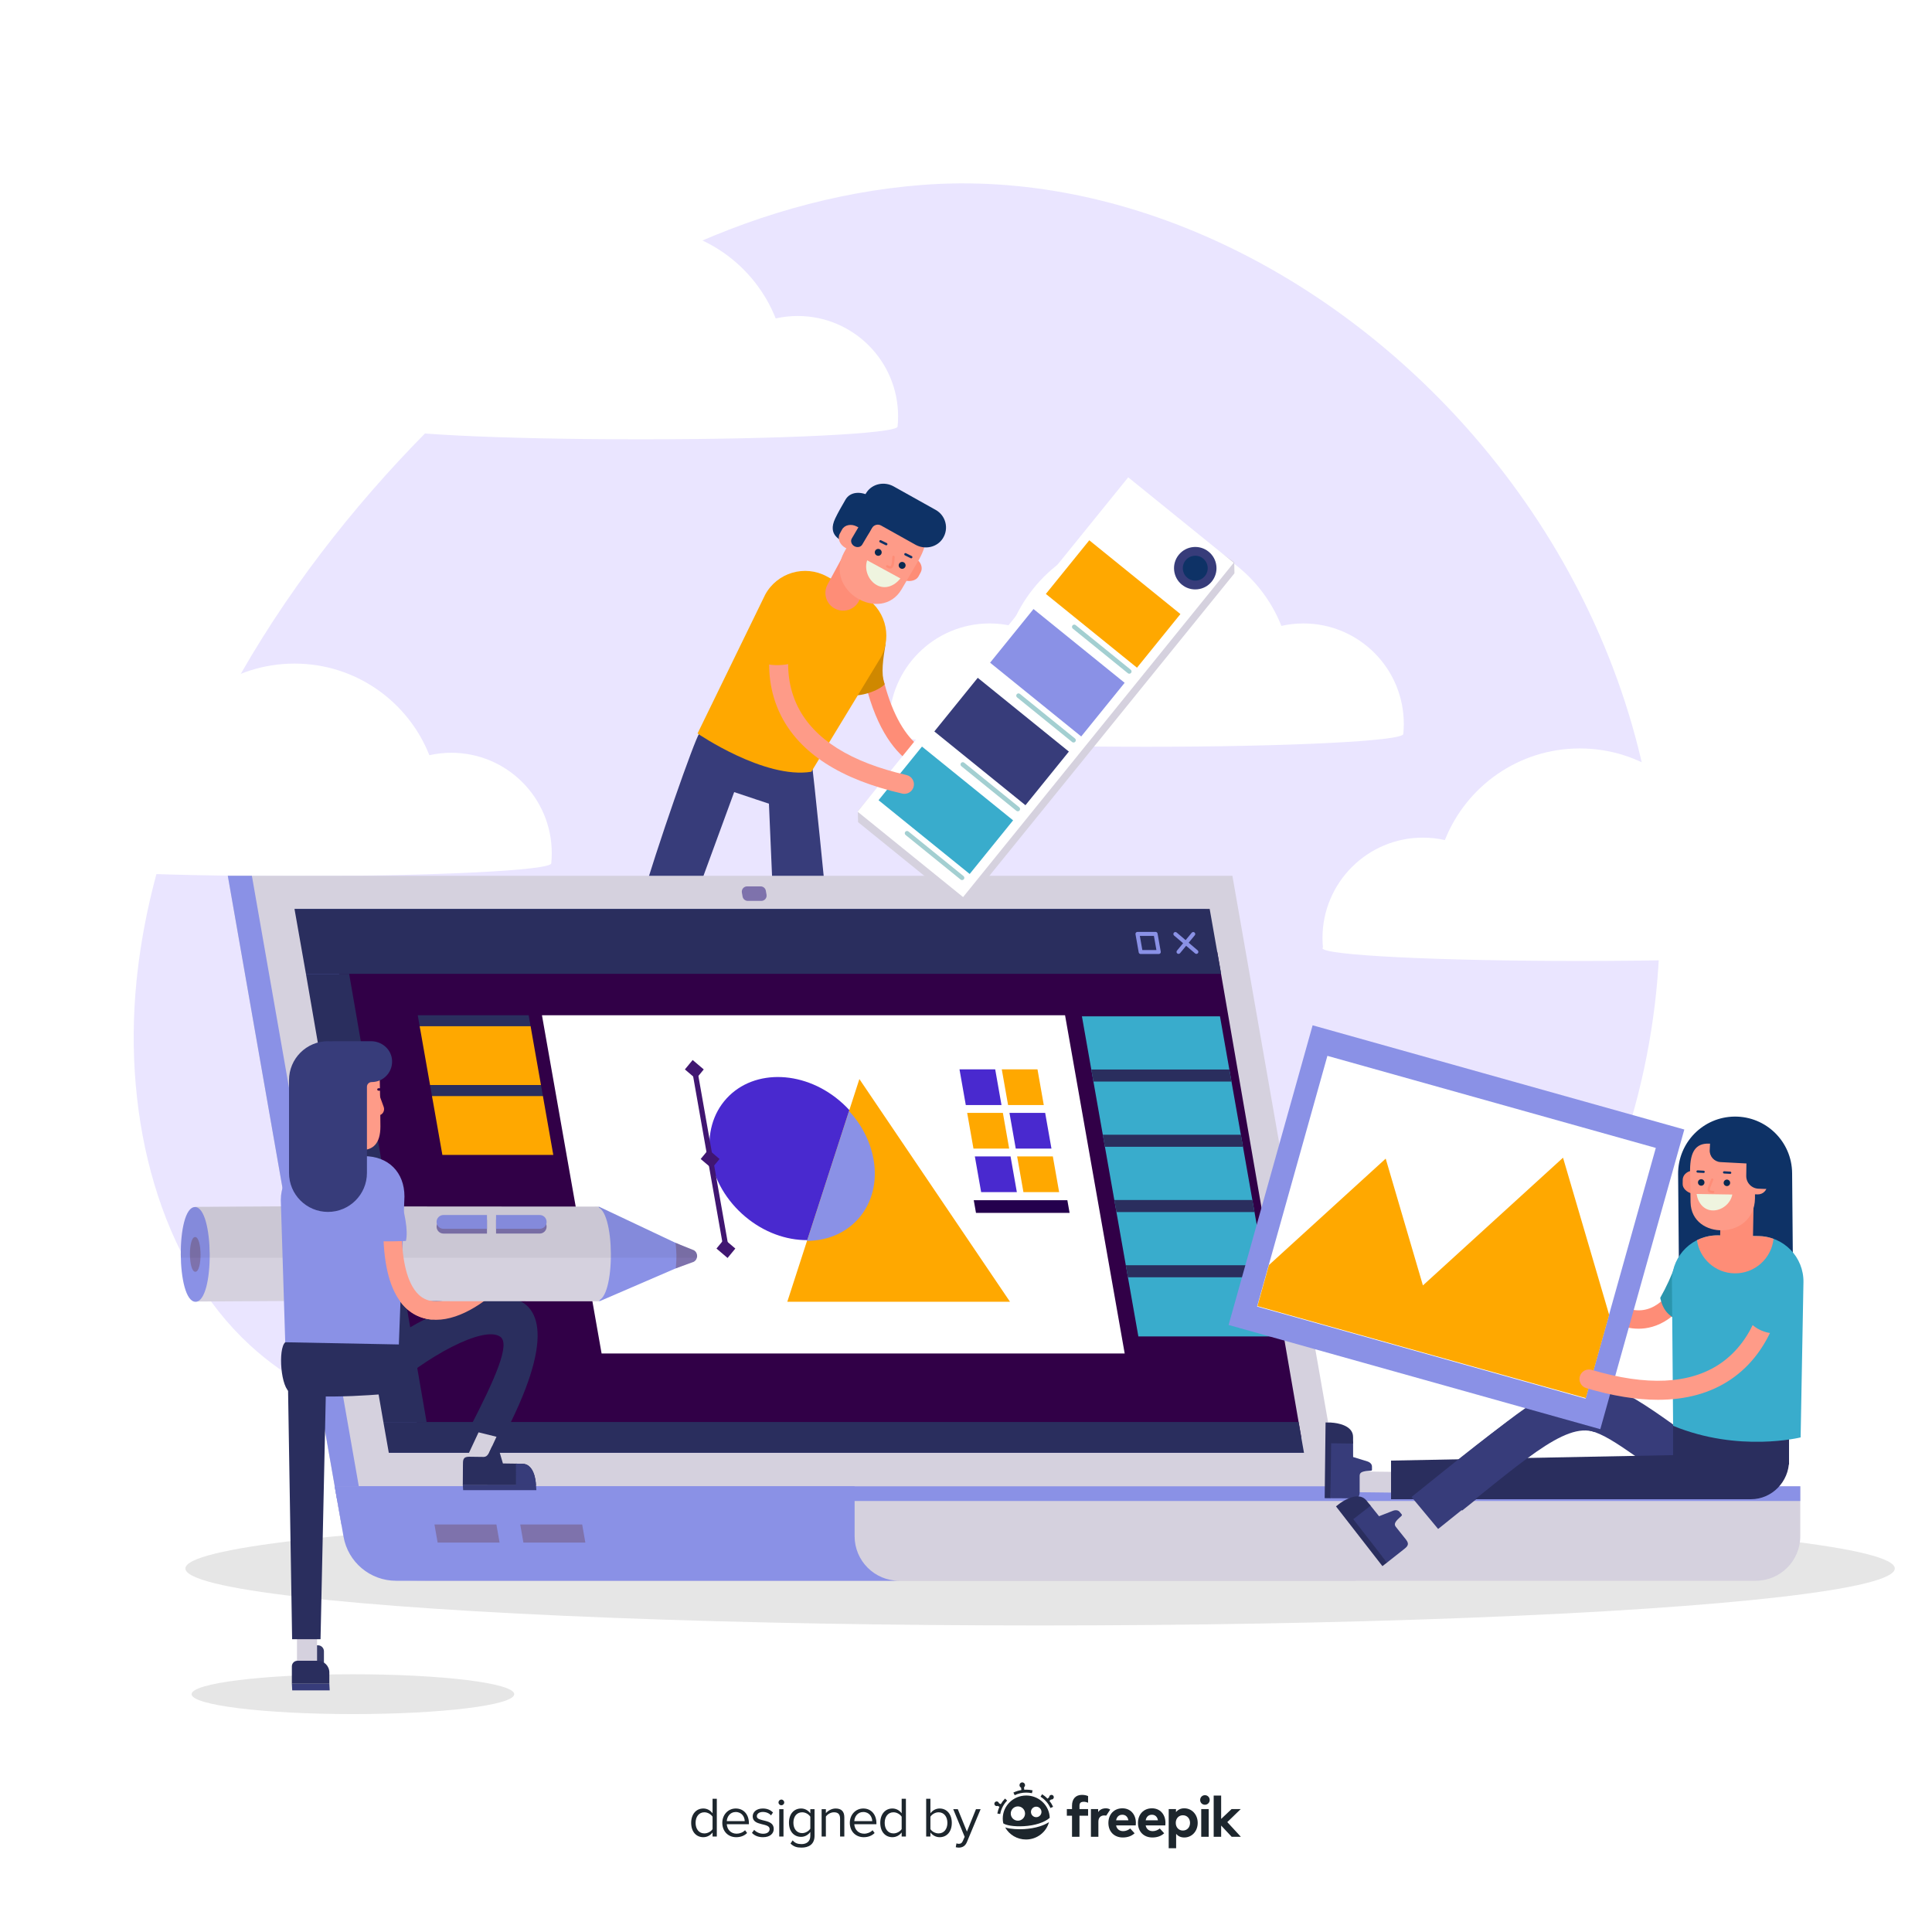<?xml version="1.0" encoding="utf-8"?>
<!-- Generator: Adobe Illustrator 27.5.0, SVG Export Plug-In . SVG Version: 6.00 Build 0)  -->
<svg version="1.1" xmlns="http://www.w3.org/2000/svg" xmlns:xlink="http://www.w3.org/1999/xlink" x="0px" y="0px"
	 viewBox="0 0 500 500" style="enable-background:new 0 0 500 500;" xml:space="preserve">
<g id="BACKGROUND">
	<rect style="fill:#FFFFFF;" width="500" height="500"/>
</g>
<g id="OBJECTS">
	<g style="opacity:0.46;">
		<path style="fill:#D1C7FF;" d="M381.824,113.288c41.823,48.573,62.467,118.43,35.828,190.107
			c-6.667,17.938-19.374,34.287-35.41,40.664c-19.496,7.753-39.365-0.091-58.884-3.206c-61.306-9.784-125.312,28.131-188.207,29.843
			c-25.547,0.696-51.516-5.14-70.449-22.548c-23.259-21.384-32.984-58.392-29.366-94.317c5.613-55.73,40.512-108.145,78.251-145.248
			c35.471-34.874,80.263-57.235,124.979-60.716C290.834,43.799,344.681,70.151,381.824,113.288z"/>
	</g>
	<path style="fill:#373C7A;" d="M190,205l9,3l1.1,25.553L200.015,235H214c0,0-3.625-36.819-4-38c0,0-20.816-4.784-21.175-5.166
		c-0.03,0.035-7.115-2.993-7.859-2.01c-1.161,1.535-10.805,28.848-15.534,45.176H179L190,205z"/>
	<g style="opacity:0.1;">
		<ellipse cx="269.178" cy="405.925" rx="221.193" ry="14.743"/>
	</g>
	<g>
		<g>
			<g>
				<g>
					<path style="fill:#FFFFFF;" d="M337.308,161.347c-1.953,0-3.853,0.222-5.684,0.631c-5.504-13.89-19.058-23.714-34.907-23.714
						s-29.403,9.824-34.907,23.714c-1.83-0.408-3.73-0.631-5.684-0.631c-14.356,0-25.993,11.637-25.993,25.993
						c0,0.815,0.042,1.62,0.116,2.416c-0.074,0.064-0.116,0.129-0.116,0.194c0,1.831,29.781,3.315,66.519,3.315
						c36.737,0,66.519-1.484,66.519-3.315c0.086-0.858,0.131-1.729,0.131-2.61C363.301,172.985,351.663,161.347,337.308,161.347z"/>
				</g>
			</g>
		</g>
		<g>
			<g>
				<g>
					<path style="fill:#FFFFFF;" d="M116.804,194.817c-1.953,0-3.854,0.222-5.684,0.631c-5.504-13.89-19.058-23.714-34.907-23.714
						s-29.403,9.824-34.907,23.714c-1.83-0.409-3.73-0.631-5.684-0.631c-14.356,0-25.993,11.637-25.993,25.993
						c0,0.815,0.042,1.62,0.116,2.416c-0.074,0.064-0.116,0.129-0.116,0.194c0,1.831,29.781,3.315,66.519,3.315
						c36.737,0,66.519-1.484,66.519-3.315c0.085-0.858,0.13-1.729,0.13-2.61C142.797,206.454,131.16,194.817,116.804,194.817z"/>
				</g>
			</g>
		</g>
		<g>
			<g>
				<g>
					<path style="fill:#FFFFFF;" d="M449.434,216.778c-1.953,0-3.853,0.222-5.684,0.631c-5.504-13.89-19.058-23.714-34.907-23.714
						c-15.849,0-29.403,9.823-34.907,23.714c-1.83-0.408-3.73-0.631-5.684-0.631c-14.356,0-25.993,11.637-25.993,25.993
						c0,0.815,0.043,1.62,0.116,2.416c-0.074,0.064-0.116,0.129-0.116,0.194c0,1.831,29.781,3.315,66.519,3.315
						c36.737,0,66.519-1.484,66.519-3.315c0.086-0.858,0.131-1.729,0.131-2.61C475.427,228.415,463.79,216.778,449.434,216.778z"/>
				</g>
			</g>
		</g>
		<g>
			<g>
				<g>
					<path style="fill:#FFFFFF;" d="M206.434,81.778c-1.953,0-3.854,0.222-5.684,0.631c-5.504-13.89-19.058-23.714-34.907-23.714
						s-29.403,9.824-34.907,23.714c-1.83-0.409-3.73-0.631-5.684-0.631c-14.356,0-25.993,11.637-25.993,25.993
						c0,0.815,0.043,1.62,0.116,2.416c-0.074,0.064-0.116,0.129-0.116,0.194c0,1.831,29.781,3.315,66.519,3.315
						c36.737,0,66.519-1.484,66.519-3.315c0.086-0.858,0.131-1.729,0.131-2.61C232.427,93.415,220.79,81.778,206.434,81.778z"/>
				</g>
			</g>
		</g>
	</g>
	<g>
		<g>
			<g>
				<g>
					<g>
						<g>
							<path style="fill:#D5D1DE;" d="M110.153,409.101h240.739l-31.946-182.442H58.958L87.584,390.14
								C89.503,401.103,99.023,409.101,110.153,409.101z"/>
						</g>
					</g>
				</g>
			</g>
			<g>
				<polygon style="fill:#8A91E6;" points="58.958,226.659 88.36,394.534 94.591,394.534 65.189,226.659 				"/>
			</g>
		</g>
		<g>
			<path style="fill:#D5D1DE;" d="M454.378,409.101H108.116c-9.952,0-18.464-7.151-20.181-16.954l-1.313-7.5H465.91v12.922
				C465.91,403.938,460.747,409.101,454.378,409.101z"/>
		</g>
		<g>
			<path style="fill:#8A91E6;" d="M221.173,397.569v-12.922H86.622l2.283,13.036c1.156,6.602,6.889,11.418,13.591,11.418h130.209
				C226.336,409.101,221.173,403.938,221.173,397.569z"/>
		</g>
		<g>
			<polygon style="fill:#8A91E6;" points="87.288,388.454 465.91,388.454 465.91,384.647 86.622,384.647 			"/>
		</g>
		<g>
			<polygon style="fill:#7B8DFF;" points="336.622,375.992 311.973,235.224 76.385,235.224 101.033,375.992 			"/>
		</g>
		<g>
			<path style="fill:#7E72AC;" d="M198.378,231.551l-0.18-1.028c-0.114-0.652-0.68-1.127-1.342-1.127h-3.515
				c-0.846,0-1.488,0.764-1.342,1.597l0.18,1.028c0.114,0.652,0.68,1.127,1.342,1.127h3.515
				C197.882,233.148,198.523,232.385,198.378,231.551z"/>
		</g>
		<g>
			<polygon style="fill:#7E72AC;" points="128.47,394.534 112.438,394.534 113.258,399.213 129.289,399.213 			"/>
		</g>
		<g>
			<polygon style="fill:#7E72AC;" points="150.668,394.534 134.636,394.534 135.456,399.213 151.487,399.213 			"/>
		</g>
		<g>
			<g>
				<polygon style="fill:#310047;" points="336.768,372 108.529,372 86.79,246.382 315.028,246.382 				"/>
			</g>
			<g>
				<polygon style="fill:#2A2E5E;" points="316.022,252.02 79.175,252.02 76.213,235.224 313.061,235.224 				"/>
			</g>
			<g>
				<polygon style="fill:#39ACCC;" points="330.335,345.861 294.607,345.861 280,263.02 315.728,263.02 				"/>
			</g>
			<g>
				<g>
					<path style="fill:#8A91E6;" d="M309.625,246.865c-0.118,0-0.237-0.04-0.335-0.123l-5.439-4.624
						c-0.217-0.185-0.243-0.511-0.059-0.728c0.185-0.216,0.51-0.244,0.728-0.059l5.44,4.624c0.217,0.185,0.243,0.511,0.059,0.728
						C309.916,246.803,309.771,246.865,309.625,246.865z"/>
				</g>
				<g>
					<path style="fill:#8A91E6;" d="M305.001,246.865c-0.116,0-0.232-0.038-0.328-0.118c-0.221-0.182-0.252-0.507-0.07-0.728
						l3.809-4.624c0.182-0.222,0.509-0.251,0.727-0.07c0.221,0.182,0.252,0.507,0.07,0.727l-3.809,4.624
						C305.298,246.801,305.149,246.865,305.001,246.865z"/>
				</g>
			</g>
			<g>
				<g>
					<g>
						<polygon style="fill:#2A2E5E;" points="137.489,266.552 108.784,266.552 108.112,262.744 136.818,262.744 						"/>
					</g>
					<g>
						<polygon style="fill:#FFA800;" points="140.005,280.821 111.3,280.821 108.614,265.59 137.319,265.59 						"/>
					</g>
				</g>
				<g>
					<g>
						<polygon style="fill:#2A2E5E;" points="140.677,284.629 111.971,284.629 111.3,280.821 140.005,280.821 						"/>
					</g>
					<g>
						<polygon style="fill:#FFA800;" points="143.193,298.898 114.487,298.898 111.802,283.667 140.507,283.667 						"/>
					</g>
				</g>
			</g>
			<g>
				<path style="fill:#8A91E6;" d="M299.894,246.898h-4.691c-0.251,0-0.465-0.18-0.509-0.427l-0.827-4.69
					c-0.026-0.15,0.015-0.305,0.113-0.422c0.098-0.117,0.243-0.185,0.396-0.185h4.691c0.251,0,0.465,0.18,0.509,0.427l0.827,4.69
					c0.026,0.15-0.015,0.305-0.113,0.422C300.191,246.831,300.046,246.898,299.894,246.898z M295.636,245.865h3.643l-0.646-3.657
					h-3.643L295.636,245.865z"/>
			</g>
			<g>
				<polygon style="fill:#2A2E5E;" points="337.472,375.992 100.624,375.992 99.216,368.009 336.064,368.009 				"/>
			</g>
			<g>
				<polygon style="fill:#2A2E5E;" points="110.4,368.009 99.216,368.009 79.175,252.02 90.359,252.02 				"/>
			</g>
			<g>
				<polygon style="fill:#2A2E5E;" points="318.705,279.906 282.977,279.906 282.427,276.787 318.155,276.787 				"/>
			</g>
			<g>
				<polygon style="fill:#2A2E5E;" points="321.683,296.792 285.955,296.792 285.405,293.673 321.133,293.673 				"/>
			</g>
			<g>
				<polygon style="fill:#2A2E5E;" points="324.66,313.678 288.932,313.678 288.382,310.559 324.11,310.559 				"/>
			</g>
			<g>
				<polygon style="fill:#2A2E5E;" points="327.638,330.564 291.91,330.564 291.36,327.445 327.088,327.445 				"/>
			</g>
			<g>
				<polygon style="fill:#FFFFFF;" points="291.071,350.286 155.694,350.286 140.258,262.741 275.634,262.741 				"/>
			</g>
		</g>
	</g>
	<g>
		<g>
			<g>
				<g>
					<g>
						<polygon style="fill:#D5D1DE;" points="125.477,378.378 120.7,377.437 126.005,366.077 130.083,368.382 						"/>
					</g>
				</g>
				<g>
					<g>
						<g>
							<path style="fill:#2A2E5E;" d="M138.706,384.366c-0.04-1.422-0.581-5.554-3.576-5.554l-4.975-0.071l-1.051-3.552
								c-0.357-1.175-1.552-1.291-1.799-0.776c-0.851,1.772-1.088,2.586-2.113,2.639l-3.806-0.05c-1.662,0-1.565,0.971-1.579,2.196
								c0,0-0.043,4.17-0.036,5.169H138.706z"/>
						</g>
					</g>
					<g>
						<g>
							<path style="fill:#373C7A;" d="M133.525,384.366h5.181c-0.04-1.422-0.581-5.554-3.576-5.554l-1.605-0.023V384.366z"/>
						</g>
					</g>
					<g>
						<g>
							<polygon style="fill:#373C7A;" points="138.808,385.647 119.863,385.647 119.77,384.287 138.716,384.287 							"/>
						</g>
					</g>
				</g>
			</g>
		</g>
		<g>
			<g>
				<path style="fill:#2A2E5E;" d="M121.31,370.062l8.774,2.166c26.689-50.58-11.598-40.595-37.774-19.108
					c2.628,2.375,5.252,4.753,7.883,7.125c9.886-9.023,25.008-17.361,29.299-14.279C132.066,347.814,128.379,356.431,121.31,370.062
					z"/>
			</g>
		</g>
		<g>
			<path style="fill:#FE9B88;" d="M112.84,341.565c-1.512,0-2.993-0.267-4.413-0.855c-6.677-2.77-9.76-11.584-9.165-26.197
				c0.054-1.314,1.164-2.333,2.476-2.283c1.314,0.054,2.336,1.163,2.283,2.477c-0.491,12.061,1.722,19.733,6.231,21.604
				c4.34,1.799,11.552-1.64,17.945-8.563c0.893-0.966,2.399-1.026,3.365-0.133c0.966,0.893,1.026,2.398,0.134,3.365
				C126.605,336.49,119.435,341.565,112.84,341.565z"/>
		</g>
		<g>
			<g>
				<g>
					<polygon style="fill:#D5D1DE;" points="78.251,336.727 78.1,312.211 154.968,312.264 155.119,336.78 					"/>
				</g>
				<g>

						<rect x="55.261" y="307.544" transform="matrix(0.006 1 -1 0.006 391.63 255.013)" style="fill:#D5D1DE;" width="24.516" height="33.982"/>
				</g>
				<g>
					<polygon style="fill:#8A91E6;" points="178.459,323.365 154.968,312.264 155.119,336.78 178.459,326.708 					"/>
				</g>
				<g>
					<path style="fill:#D5D1DE;" d="M154.275,312.357L154.275,312.357c4.992-0.031,5.142,24.273,0.15,24.304l0,0
						C149.433,336.692,149.283,312.388,154.275,312.357z"/>
				</g>
				<g>
					<path style="fill:#7E72AC;" d="M174.825,321.648c0.303,2.685,0.314,3.887,0.066,6.6l4.632-1.685
						c1.169-0.644,1.201-2.313,0.058-3.001L174.825,321.648z"/>
				</g>
				<g>
					<path style="fill:#8A91E6;" d="M50.452,312.382L50.452,312.382c4.992-0.031,5.143,24.485,0.151,24.516l0,0
						C45.612,336.928,45.461,312.413,50.452,312.382z"/>
				</g>
				<g>
					<g>
						<path style="fill:#7E72AC;" d="M126.03,315.671h-11.258c-0.987,0-1.788,0.8-1.788,1.788c0,0.987,0.8,1.788,1.788,1.788h11.258
							V315.671z"/>
					</g>
					<g>
						<path style="fill:#7E72AC;" d="M139.674,315.671h-11.295v3.575h11.295c0.987,0,1.788-0.8,1.788-1.788
							C141.462,316.471,140.661,315.671,139.674,315.671z"/>
					</g>
				</g>
				<g>
					<g>
						<path style="fill:#8A91E6;" d="M126.03,314.441h-11.258c-0.987,0-1.788,0.8-1.788,1.788c0,0.987,0.8,1.788,1.788,1.788h11.258
							V314.441z"/>
					</g>
					<g>
						<path style="fill:#8A91E6;" d="M139.674,314.441h-11.295v3.575h11.295c0.987,0,1.788-0.8,1.788-1.788
							C141.462,315.242,140.661,314.441,139.674,314.441z"/>
					</g>
				</g>
				<g>
					<path style="fill:#7E72AC;" d="M50.5,320.145L50.5,320.145c1.83-0.011,1.886,8.978,0.056,8.989l0,0
						C48.725,329.146,48.67,320.156,50.5,320.145z"/>
				</g>
				<g style="opacity:0.05;">
					<path d="M180.357,325.502c0.19-0.704-0.065-1.512-0.777-1.941l-4.755-1.914l-19.858-9.383l0.001,0.256l-0.002-0.256
						l-70.533-0.049l0-0.043l-6.333,0.039H78.1l-27.647,0.171c-2.61,0.016-3.813,6.725-3.654,13.12H180.357z"/>
				</g>
			</g>
		</g>
		<g style="opacity:0.1;">
			<path d="M49.586,438.449c0,2.846,18.692,5.154,41.749,5.154c23.058,0,41.749-2.307,41.749-5.154
				c0-2.846-18.692-5.154-41.749-5.154C68.278,433.296,49.586,435.603,49.586,438.449z"/>
		</g>
		<g>
			<g>
				<g>
					<g>
						<path style="fill:#363A68;" d="M83.834,431.402H77.76v-4.051c0-0.857,0.694-1.551,1.551-1.551h2.973
							c0.856,0,1.551,0.694,1.551,1.551V431.402z"/>
					</g>
				</g>
			</g>
			<g>
				<g>
					<g>
						<rect x="76.859" y="418.641" style="fill:#D5D1DE;" width="5.197" height="11.162"/>
					</g>
				</g>
			</g>
			<g>
				<g>
					<path style="fill:#2A2E5E;" d="M85.233,435.75h-9.699v-4.5c0-0.799,0.648-1.447,1.447-1.447h5.229
						c1.67,0,3.023,1.353,3.023,3.023V435.75z"/>
				</g>
			</g>
			<g>
				<g>
					<polygon style="fill:#373C7A;" points="75.534,435.75 85.233,435.75 85.326,437.469 75.626,437.469 					"/>
				</g>
			</g>
		</g>
		<g>
			<g>
				<path style="fill:#2A2E5E;" d="M82.952,424.222c-2.885-0.002-4.466,0-7.352,0l-1.168-71.756c2.885-0.002,7.187-0.001,10.073,0
					L82.952,424.222z"/>
			</g>
		</g>
		<g>
			<path style="fill:#2A2E5E;" d="M75.24,360.413c6.469,2.183,27.07,0.125,27.148,0.099l0.834-12.567
				c-0.002-0.001-23.694-5.579-29.403-0.57C71.877,349.079,72.668,359.545,75.24,360.413z"/>
		</g>
		<g>
			<path style="fill:#8A91E6;" d="M103.222,347.945l-29.403-0.57l-1.151-36.792c0-6.281,5.092-11.373,11.373-11.373h10.185
				c6.281,0,10.447,4.166,10.447,10.447L103.222,347.945z"/>
		</g>
		<g>
			<path style="fill:#FE9B88;" d="M111.552,341.475c-0.102,0-0.205-0.007-0.309-0.021c-1.726-0.224-3.314-0.82-4.722-1.773
				c-1.572-1.065-2.912-2.572-3.983-4.479c-2.548-4.532-3.651-11.494-3.276-20.69c0.054-1.314,1.144-2.333,2.477-2.283
				c1.314,0.054,2.336,1.163,2.282,2.477c-0.338,8.3,0.56,14.411,2.669,18.163c0.707,1.258,1.548,2.223,2.502,2.869
				c0.796,0.54,1.668,0.864,2.663,0.994c1.305,0.169,2.225,1.363,2.056,2.668C113.755,340.6,112.73,341.475,111.552,341.475z"/>
		</g>
		<g>
			<path style="fill:#8A91E6;" d="M105.047,321.16c0,0-6.452,0.273-9.824-0.036c-1.194-3.21-1.192-6.926-0.354-10.247
				c0.838-3.32,2.706-6.374,5.28-8.632C100.894,301.591,106.371,315.755,105.047,321.16z"/>
		</g>
		<g>
			<g>
				<path style="fill:#FE8D77;" d="M97.832,288.662h-1.136v-5.247h1.495l1.112,3.056c0.357,0.982-0.279,2.09-1.32,2.184
					C97.933,288.659,97.883,288.662,97.832,288.662z"/>
			</g>
			<g>
				<path style="fill:#FE9B88;" d="M93.587,297.631c-0.001,0-5.614,0-5.614,0v-19.438c0,0,10.089,0,10.216,0
					c0.174,0,0.261,13.358,0.261,13.358C98.451,296.031,96.452,297.631,93.587,297.631z"/>
			</g>
			<g>
				<path style="fill:#310047;" d="M98.413,282.266H97.94c-0.172,0-0.311-0.139-0.311-0.311l0,0c0-0.172,0.139-0.311,0.311-0.311
					h0.473c0.172,0,0.311,0.139,0.311,0.311l0,0C98.724,282.127,98.585,282.266,98.413,282.266z"/>
			</g>
			<g>
				<path style="fill:#373C7A;" d="M96.023,269.463h-9.729c-0.209,0-0.414,0.016-0.616,0.04c-0.264-0.021-0.528-0.04-0.797-0.04l0,0
					c-5.568,0-10.082,4.514-10.082,10.082v24.013c0,5.568,4.514,10.082,10.082,10.082l0,0c5.568,0,10.082-4.514,10.082-10.082
					v-22.295c0-0.677,0.549-1.225,1.225-1.225l0,0c3.178,0,5.701-2.803,5.231-6.072C101.042,271.343,98.674,269.463,96.023,269.463z
					"/>
			</g>
		</g>
	</g>
	<g>
		<g>
			<g>
				<g>
					<g>

							<rect x="353.98" y="377.763" transform="matrix(0.012 -1 1 0.012 -31.074 735.621)" style="fill:#D5D1DE;" width="5.373" height="11.54"/>
					</g>
				</g>
				<g>
					<g>
						<g>
							<path style="fill:#373C7A;" d="M344.125,373.129c0.386,0.052,6.09-2.636,6.054,0.46l0.008,3.485l3.659,1.13
								c0.738,0.228,1.215,0.739,1.216,1.303l0.01,0.831c0,0.205-0.12,0.276-0.349,0.287c-1.926,0.109-2.85,0.273-2.847,1.302
								l0.002,4.233c-0.02,1.718-1.023,1.606-2.289,1.605c0,0-4.311-0.006-5.344-0.027L344.125,373.129z"/>
						</g>
					</g>
					<g>
						<path style="fill:#2A2E5E;" d="M344.326,387.742l0.169-14.22l5.684,0.067l-0.004-1.659c0.036-3.045-4.083-3.684-5.617-3.76
							l0-0.015l-1.501-0.018l-0.232,19.586L344.326,387.742z"/>
					</g>
				</g>
			</g>
		</g>
		<g>
			<g>
				<g>
					<g>

							<rect x="363.3" y="387.644" transform="matrix(-0.614 -0.789 0.789 -0.614 279.978 923.814)" style="fill:#D5D1DE;" width="5.373" height="11.54"/>
					</g>
				</g>
				<g>
					<g>
						<g>
							<path style="fill:#373C7A;" d="M349.695,393.09c0.334-0.199,3.121-5.856,5.022-3.411l2.178,2.721l3.566-1.396
								c0.719-0.281,1.411-0.179,1.763,0.262l0.525,0.644c0.128,0.16,0.078,0.291-0.095,0.442c-1.439,1.285-2.059,1.989-1.416,2.792
								l2.639,3.31c1.054,1.357,0.201,1.894-0.79,2.682c0,0-3.376,2.681-4.196,3.309L349.695,393.09z"/>
						</g>
					</g>
					<g>
						<path style="fill:#2A2E5E;" d="M358.956,404.395l-8.727-11.228l4.488-3.489l-1.037-1.295
							c-1.869-2.404-5.489-0.338-6.736,0.558l-0.009-0.012l-1.185,0.921l12.021,15.465L358.956,404.395z"/>
					</g>
				</g>
			</g>
		</g>
		<g>
			<polygon style="fill:#373C7A;" points="431.901,382.249 460.258,382.249 461.245,367.835 432.238,372.24 			"/>
		</g>
		<g>
			<path style="fill:#373C7A;" d="M439.551,387.864c0.449,0.136-0.402-7.828,5.478-10.474
				c-36.999-26.816-33.151-27.155-73.528,5.275l6.883,8.278C414.855,362.043,403.735,364.989,439.551,387.864z"/>
		</g>
		<g>
			<path style="fill:#FE9B88;" d="M389.591,335.248c-0.854,0-1.685-0.446-2.14-1.241l-1.168-2.042
				c-0.676-1.181-0.267-2.685,0.913-3.36c1.179-0.676,2.684-0.267,3.36,0.913l1.17,2.046c0.675,1.181,0.265,2.684-0.916,3.359
				C390.426,335.143,390.006,335.248,389.591,335.248z"/>
		</g>
		<path style="fill:#2A2E5E;" d="M453.125,388H360v-10l103-2v2C463,383.454,458.579,388,453.125,388z"/>
		<path style="fill:#373C7A;" d="M415.464,358.512c-11.094-3.274-25.435,9.043-50.162,28.904l6.884,8.278
			c21.584-17.104,32.7-27.802,40.541-25.067L415.464,358.512z"/>
		<polygon style="fill:#2A2E5E;" points="463,379 433,381 433,366 463,366 		"/>
		<g>
			<path style="fill:#0E3266;" d="M449.354,339.549L449.354,339.549c-8.147,0.07-14.808-6.478-14.878-14.625l-0.18-21.074
				c-0.07-8.147,6.478-14.808,14.625-14.878l0,0c8.147-0.07,14.808,6.478,14.878,14.625l0.18,21.074
				C464.049,332.819,457.501,339.48,449.354,339.549z"/>
		</g>
		<g>
			<path style="fill:#FE8D77;" d="M424.044,343.871c-0.586,0-1.13-0.04-1.623-0.102c-9.324-1.167-17.158-11.49-18.625-20.4
				l4.699-0.773c1.161,7.052,7.616,15.585,14.518,16.448c6.177,0.78,10.184-5.225,12.442-10.394l4.363,1.908
				C434.934,341.733,428.355,343.871,424.044,343.871z"/>
		</g>
		<g>
			<path style="fill:#2A95AD;" d="M444.013,332.989c-1.366,4.587-3.245,6.659-6.841,9.818c-5.155-1.622-6.705-3.414-7.511-6.921
				c1.58-2.785,2.92-5.705,4-8.719C437.933,328.375,440.34,330.497,444.013,332.989z"/>
		</g>
		<g>
			<path style="fill:#39ACCC;" d="M466,372c0,0-16,4-33-3l-0.311-37.74c0.114-6.493,5.47-11.665,11.963-11.551l10.528,0.184
				c6.493,0.114,11.664,5.47,11.551,11.963L466,372z"/>
		</g>
		<g>
			<g>
				<path style="fill:#FE8D77;" d="M449.856,309.46l4.001,0.07l-0.215,12.284c-0.041,2.346-1.977,4.215-4.323,4.174l0,0
					c-2.346-0.041-4.215-1.977-4.174-4.323l0.105-5.996L449.856,309.46z"/>
			</g>
			<g>
				<g>
					<path style="fill:#FE8D77;" d="M437.552,303.037l0.129,5.784c-1.119-0.284-2.227-1.285-2.211-2.391l0.017-1.137
						C435.505,304.186,436.425,303.287,437.552,303.037z"/>
				</g>
				<g>
					<path style="fill:#FE9B88;" d="M437.516,311.179l-0.129-8.576c0.087-4.263,1.261-6.78,4.971-6.636l11.853,0.179l-0.025,14.026
						C453.998,320.905,437.728,321.036,437.516,311.179z"/>
				</g>
				<g>
					<g>
						<g>
							<g>
								<g>
									<g>
										<g>
											<g>
												<path style="fill:#082951;" d="M441.117,306.031c-0.007,0.465-0.39,0.837-0.855,0.83
													c-0.466-0.007-0.837-0.39-0.83-0.856c0.007-0.466,0.39-0.837,0.856-0.83
													C440.752,305.183,441.124,305.566,441.117,306.031z"/>
											</g>
										</g>
									</g>
								</g>
							</g>
						</g>
						<g>
							<g>
								<g>
									<g>
										<g>
											<path style="fill:#082951;" d="M447.763,306.132c-0.007,0.465-0.39,0.837-0.856,0.83c-0.465-0.007-0.837-0.39-0.83-0.856
												c0.007-0.465,0.39-0.837,0.855-0.83C447.398,305.283,447.77,305.666,447.763,306.132z"/>
										</g>
									</g>
								</g>
							</g>
						</g>
					</g>
				</g>
				<g>
					<path style="fill:#EFF4DF;" d="M448.319,309.141c-0.449,2.382-2.738,4.154-5.035,4.119s-3.829-1.864-4.206-4.259
						L448.319,309.141z"/>
				</g>
				<g>
					<path style="fill:#FE8D77;" d="M443.369,308.772c-0.002,0-0.003,0-0.005,0c-0.475-0.009-1.052-0.068-1.308-0.461
						c-0.313-0.478-0.028-1.156,0.442-2.279c0.112-0.268,0.234-0.56,0.362-0.882c0.061-0.149,0.228-0.22,0.38-0.163
						c0.149,0.06,0.223,0.229,0.163,0.38c-0.129,0.324-0.253,0.62-0.366,0.891c-0.341,0.813-0.636,1.516-0.492,1.734
						c0.044,0.068,0.212,0.186,0.828,0.196c0.161,0.003,0.29,0.136,0.287,0.297C443.658,308.646,443.528,308.772,443.369,308.772z"
						/>
				</g>
				<g>
					<path style="fill:#FE9B88;" d="M455.008,303.205l-0.903-0.014l-0.089,5.899l0.903,0.014c1.315,0.02,2.397-1.03,2.417-2.345
						l0.017-1.137C457.373,304.307,456.323,303.225,455.008,303.205z"/>
				</g>
				<g>
					<path style="fill:#0E3266;" d="M453.64,301.188l-8.372-0.44c-1.637-0.095-2.887-1.5-2.792-3.137l0,0
						c0.095-1.637,0.067-5.081,1.704-4.986l6.384,2.483c1.637,0.095,2.887,1.5,2.792,3.137l0,0
						C453.26,299.882,455.277,301.283,453.64,301.188z"/>
				</g>
				<g>
					<path style="fill:#0E3266;" d="M447.768,303.796c-0.005,0-0.011,0-0.017,0l-1.566-0.089c-0.161-0.01-0.284-0.147-0.275-0.309
						c0.01-0.16,0.122-0.278,0.309-0.275l1.566,0.089c0.161,0.01,0.284,0.147,0.275,0.309
						C448.051,303.676,447.922,303.796,447.768,303.796z"/>
				</g>
				<g>
					<path style="fill:#0E3266;" d="M440.899,303.559c-0.005,0-0.011,0-0.017,0l-1.566-0.088c-0.161-0.01-0.284-0.147-0.275-0.309
						c0.009-0.16,0.129-0.265,0.309-0.275l1.566,0.088c0.161,0.01,0.284,0.147,0.275,0.309
						C441.183,303.439,441.054,303.559,440.899,303.559z"/>
				</g>
				<g>
					<path style="fill:#0E3266;" d="M452.062,295.418l-0.134,8.884c-0.027,1.813,1.42,3.306,3.234,3.333l0,0
						c1.798,0.027,3.667,0.453,3.694-1.346l-0.303-7.489c0.027-1.813-1.421-3.305-3.234-3.333L452.062,295.418z"/>
				</g>
			</g>
		</g>
		<g>
			<path style="fill:#FE8D77;" d="M448.884,329.541L448.884,329.541c5.22,0.091,9.569-3.836,10.11-8.93
				c-1.194-0.435-2.474-0.693-3.815-0.717l-10.528-0.185c-1.97-0.034-3.832,0.424-5.478,1.251
				C439.853,325.738,443.906,329.454,448.884,329.541z"/>
		</g>
		<g>
			<g>

					<rect x="327.057" y="277.213" transform="matrix(0.963 0.27 -0.27 0.963 99.597 -89.915)" style="fill:#8A91E6;" width="99.891" height="80.532"/>
			</g>
			<g>
				<g>

						<rect x="332.874" y="283.792" transform="matrix(0.963 0.27 -0.27 0.963 99.597 -89.915)" style="fill:#FFFFFF;" width="88.257" height="67.375"/>
				</g>
				<g>
					<polygon style="fill:#FFA800;" points="416.446,340.27 404.511,299.611 368.249,332.663 358.618,299.85 328.399,327.393
						325.424,338.017 410.41,361.82 					"/>
				</g>
			</g>
		</g>
		<g>
			<path style="fill:#FE9B88;" d="M429.074,362.266c-5.581,0-11.772-1.007-18.549-3.024c-1.304-0.388-2.046-1.759-1.657-3.062
				c0.387-1.304,1.758-2.048,3.061-1.657c14.212,4.229,25.375,3.701,33.181-1.566c9.427-6.362,11.469-17.888,11.909-22.548
				c0.128-1.354,1.315-2.352,2.683-2.22c1.354,0.128,2.348,1.329,2.22,2.683c-0.506,5.357-2.89,18.63-14.057,26.166
				C442.703,360.522,436.417,362.266,429.074,362.266z"/>
		</g>
		<g>
			<path style="fill:#39ACCC;" d="M459.837,322.645c-0.159,0.134-7.94,17.828-7.942,17.823c1.081,3.175,5.259,4.98,8.444,4.566
				c3.235-0.42,4.673-15.997,5.032-17.303L459.837,322.645z"/>
		</g>
	</g>
	<g>
		<g>
			<path style="fill:#FE8D77;" d="M244.295,200.332c-4.495,0-18.341-2.62-22.19-33.794l4.727-0.584
				c2.718,22.018,10.82,29.711,17.581,29.614c6.849-0.123,12.869-7.723,13.706-17.302l4.744,0.414
				c-1.063,12.174-8.958,21.482-18.365,21.65C244.432,200.331,244.365,200.332,244.295,200.332z"/>
		</g>
		<g>
			<path style="fill:#CF8800;" d="M217.251,166.059c-1.065,4.666,0.488,9.163,2.067,13.681c3.115,0.931,8.423-1.144,9.645-2.684
				c-1.076-2.646-0.362-6.742,0.215-10.339C224.864,165.671,221.675,165.694,217.251,166.059z"/>
		</g>
		<g>
			<path style="fill:#FFA800;" d="M180.525,189.824c0,0,17.33,11.886,29.45,9.906l17.988-29.611
				c3.092-5.711,0.969-12.847-4.742-15.939l-9.26-5.013c-5.711-3.092-12.847-0.969-15.939,4.742L180.525,189.824z"/>
		</g>
		<g>
			<g>
				<path style="fill:#FE8D77;" d="M224.294,141.649l-3.802-2.059l-6.321,11.674c-1.207,2.23-0.378,5.016,1.851,6.223l0,0
					c2.23,1.207,5.016,0.378,6.223-1.851l3.085-5.699L224.294,141.649z"/>
			</g>
			<g>
				<g>
					<path style="fill:#FE8D77;" d="M237.54,144.981l-3.132,5.272c1.181,0.32,2.725-0.026,3.286-1.056l0.576-1.058
						C238.832,147.109,238.45,145.799,237.54,144.981z"/>
				</g>
				<g>
					<path style="fill:#FE9B88;" d="M233.332,152.516l4.587-7.849c2.141-3.98,2.368-6.916-1.132-8.715l-11.035-6.01l-7.283,12.961
						C213.051,152.908,228.002,161.505,233.332,152.516z"/>
				</g>
				<g>
					<g>
						<g>
							<g>
								<g>
									<g>
										<g>
											<g>
												<path style="fill:#082951;" d="M232.69,145.889c-0.236,0.433-0.076,0.976,0.357,1.212
													c0.433,0.236,0.976,0.076,1.212-0.357c0.236-0.433,0.076-0.976-0.357-1.212
													C233.468,145.295,232.926,145.455,232.69,145.889z"/>
											</g>
										</g>
									</g>
								</g>
							</g>
						</g>
						<g>
							<g>
								<g>
									<g>
										<g>
											<path style="fill:#082951;" d="M226.502,142.519c-0.236,0.433-0.076,0.976,0.357,1.212
												c0.433,0.236,0.976,0.076,1.212-0.357c0.236-0.433,0.076-0.976-0.357-1.212
												C227.281,141.926,226.738,142.086,226.502,142.519z"/>
										</g>
									</g>
								</g>
							</g>
						</g>
					</g>
				</g>
				<g>
					<path style="fill:#EFF4DF;" d="M224.421,145.007c-0.826,2.433,0.364,5.261,2.502,6.425c2.138,1.164,4.506,0.274,6.101-1.74
						L224.421,145.007z"/>
				</g>
				<g>
					<path style="fill:#FE8D77;" d="M230.373,147.151c-0.263,0-0.569-0.109-0.924-0.329c-0.145-0.09-0.19-0.281-0.1-0.426
						c0.09-0.145,0.281-0.189,0.426-0.1c0.327,0.202,0.575,0.28,0.695,0.215c0.319-0.165,0.387-1.304,0.452-2.404
						c0.01-0.171,0.165-0.306,0.327-0.291c0.171,0.01,0.301,0.157,0.291,0.327c-0.092,1.56-0.153,2.59-0.785,2.918
						C230.639,147.121,230.512,147.151,230.373,147.151z"/>
				</g>
				<g>
					<path style="fill:#0E3266;" d="M229.359,141.135c-0.046,0-0.093-0.01-0.137-0.032l-1.492-0.734
						c-0.153-0.076-0.217-0.261-0.141-0.415c0.076-0.153,0.264-0.215,0.415-0.141l1.492,0.734c0.153,0.076,0.217,0.261,0.141,0.415
						C229.583,141.071,229.473,141.135,229.359,141.135z"/>
				</g>
				<g>
					<path style="fill:#0E3266;" d="M235.823,144.494c-0.046,0-0.093-0.01-0.137-0.032l-1.492-0.734
						c-0.153-0.076-0.217-0.261-0.141-0.414c0.076-0.154,0.262-0.216,0.415-0.141l1.492,0.734c0.153,0.076,0.217,0.261,0.141,0.415
						C236.047,144.431,235.937,144.494,235.823,144.494z"/>
				</g>
				<g>
					<path style="fill:#0E3266;" d="M228.835,130.42l-3.815,7.284c-0.928,1.695-4.12,3.86-6.29,2.684
						c-1.109-0.601-4.672-1.816-2.58-6.21c0.781-1.64,1.556-2.942,2.655-4.857c1.223-2.131,3.976-2.182,6.135-1.012L228.835,130.42z
						"/>
				</g>
				<g>
					<path style="fill:#FE9B88;" d="M221.757,136.271l1,0.544l-2.991,5.492l-0.999-0.544c-1.455-0.793-2.095-2.428-1.428-3.652
						l0.576-1.058C218.581,135.829,220.302,135.479,221.757,136.271z"/>
				</g>
				<g>
					<path style="fill:#0E3266;" d="M242.159,131.965l-10.878-6.079c-2.369-1.324-5.434-0.746-6.976,1.487
						c-1.238,1.792-1.195,4.021-0.155,5.711c-0.012,0.018-0.027,0.032-0.038,0.051l-3.675,6.238
						c-0.387,0.657-0.095,1.541,0.652,1.976h0c0.747,0.434,1.666,0.254,2.053-0.403l2.537-4.306
						c0.479-0.814,1.521-1.096,2.346-0.635l8.896,4.971c2.423,1.354,5.561,0.708,7.068-1.622
						C245.639,136.8,244.772,133.425,242.159,131.965z"/>
				</g>
			</g>
		</g>
		<g>
			<path style="fill:#FE9B88;" d="M260.856,179.714c-0.649,0-1.299-0.256-1.782-0.764c-0.938-0.984-0.9-2.543,0.084-3.481
				l1.702-1.623c0.984-0.938,2.54-0.904,3.481,0.082c0.939,0.983,0.902,2.542-0.081,3.481l-1.706,1.626
				C262.077,179.489,261.466,179.714,260.856,179.714z"/>
		</g>
		<g>
			<g>
				<polygon style="fill:#D5D1DE;" points="222.066,212.77 249.373,234.895 319.475,148.373 319.416,145.51 292.168,126.248
					222.007,209.908 				"/>
			</g>
			<g>

					<rect x="253.139" y="122.03" transform="matrix(-0.777 -0.629 0.629 -0.777 369.178 486.205)" style="fill:#FFFFFF;" width="35.145" height="111.357"/>
			</g>
			<g>
				<path style="fill:#0E3266;" d="M305.945,144.301c-1.515,1.87-1.228,4.615,0.643,6.13c1.87,1.515,4.615,1.228,6.13-0.643
					c1.515-1.87,1.228-4.615-0.643-6.13C310.205,142.143,307.461,142.431,305.945,144.301z"/>
			</g>
			<g>
				<path style="fill:#373C7A;" d="M309.322,152.541c-1.254,0-2.461-0.425-3.449-1.226c-1.141-0.924-1.853-2.237-2.006-3.697
					c-0.153-1.46,0.272-2.892,1.195-4.033l0,0c1.908-2.355,5.375-2.719,7.729-0.81c1.141,0.924,1.853,2.237,2.006,3.697
					c0.153,1.46-0.271,2.892-1.195,4.033c-0.924,1.14-2.236,1.853-3.697,2.006C309.71,152.531,309.515,152.541,309.322,152.541z
					 M306.829,145.017c-0.542,0.669-0.791,1.508-0.701,2.364c0.09,0.855,0.507,1.625,1.176,2.167
					c0.669,0.542,1.506,0.789,2.364,0.701c0.855-0.09,1.625-0.507,2.166-1.176c0.542-0.669,0.791-1.508,0.702-2.364
					c-0.09-0.855-0.508-1.625-1.177-2.167C309.981,143.423,307.947,143.638,306.829,145.017L306.829,145.017z"/>
			</g>
			<g>
				<g>

						<rect x="272.99" y="147.233" transform="matrix(-0.777 -0.629 0.629 -0.777 413.756 458.911)" style="fill:#FFA800;" width="30.353" height="17.866"/>
				</g>
				<g>
					<path style="fill:#A3CFD1;" d="M292.258,174.359c-0.13,0-0.261-0.042-0.369-0.13l-14.244-11.542
						c-0.251-0.204-0.29-0.573-0.086-0.825c0.202-0.252,0.573-0.29,0.824-0.086l14.244,11.542c0.251,0.204,0.29,0.573,0.086,0.825
						C292.598,174.285,292.428,174.359,292.258,174.359z"/>
				</g>
			</g>
			<g>
				<g>

						<rect x="258.566" y="165.036" transform="matrix(-0.777 -0.629 0.629 -0.777 376.917 481.466)" style="fill:#8A91E6;" width="30.353" height="17.866"/>
				</g>
				<g>
					<path style="fill:#A3CFD1;" d="M277.834,192.162c-0.13,0-0.261-0.043-0.369-0.13L263.22,180.49
						c-0.251-0.204-0.29-0.573-0.086-0.825c0.202-0.251,0.573-0.289,0.824-0.086l14.245,11.541c0.251,0.204,0.29,0.573,0.086,0.825
						C278.174,192.087,278.004,192.162,277.834,192.162z"/>
				</g>
			</g>
			<g>
				<g>

						<rect x="244.141" y="182.839" transform="matrix(-0.777 -0.629 0.629 -0.777 340.079 504.021)" style="fill:#373C7A;" width="30.353" height="17.866"/>
				</g>
				<g>
					<path style="fill:#A3CFD1;" d="M263.409,209.965c-0.13,0-0.261-0.042-0.369-0.13l-14.244-11.542
						c-0.251-0.204-0.29-0.573-0.086-0.825c0.205-0.25,0.572-0.291,0.825-0.087l14.244,11.541c0.251,0.204,0.29,0.573,0.086,0.825
						C263.749,209.891,263.579,209.965,263.409,209.965z"/>
				</g>
			</g>
			<g>
				<g>

						<rect x="229.717" y="200.642" transform="matrix(-0.777 -0.629 0.629 -0.777 303.239 526.577)" style="fill:#39ACCC;" width="30.353" height="17.866"/>
				</g>
				<g>
					<path style="fill:#A3CFD1;" d="M248.985,227.768c-0.129,0-0.26-0.042-0.369-0.13l-14.245-11.541
						c-0.251-0.204-0.29-0.573-0.086-0.825c0.205-0.25,0.572-0.29,0.825-0.086l14.245,11.541c0.251,0.204,0.29,0.573,0.086,0.825
						C249.325,227.693,249.156,227.768,248.985,227.768z"/>
				</g>
			</g>
		</g>
		<g>
			<path style="fill:#FE9B88;" d="M234.064,205.443c-0.182,0-0.366-0.021-0.551-0.063c-15.959-3.645-26.536-10.465-31.436-20.271
				c-6.022-12.052-1.574-24.782,0.618-29.696c0.554-1.241,2.011-1.799,3.252-1.246c1.242,0.554,1.799,2.01,1.246,3.251
				c-1.907,4.275-5.793,15.316-0.71,25.489c4.209,8.425,13.673,14.37,28.127,17.671c1.326,0.303,2.155,1.623,1.852,2.949
				C236.201,204.67,235.187,205.443,234.064,205.443z"/>
		</g>
		<g>
			<path style="fill:#FFA800;" d="M208.554,149.274c0.073,0.195-0.103,20.78-0.1,20.776c-2.502,2.234-9.518,2.87-12.089,0.945
				c-2.611-1.955,4.54-18.697,4.869-20.01L208.554,149.274z"/>
		</g>
	</g>
	<g>
		<g>

				<ellipse transform="matrix(0.675 -0.738 0.738 0.675 -154.739 248.574)" style="fill:#4929CF;" cx="204.966" cy="300.043" rx="19.327" ry="23.049"/>
		</g>
		<g>
			<polygon style="fill:#FFA800;" points="261.384,336.888 222.408,279.259 203.755,336.888 			"/>
		</g>
		<g>
			<path style="fill:#8A91E6;" d="M226.073,300.043c-0.828-4.694-3.126-9.028-6.335-12.533l-10.887,33.635
				C220.416,321.057,228.118,311.645,226.073,300.043z"/>
		</g>
		<g>
			<polygon style="fill:#401671;" points="182.13,276.768 180.12,279.208 177.25,276.768 179.26,274.328 			"/>
		</g>
		<g>
			<polygon style="fill:#401671;" points="186.217,299.945 184.207,302.385 181.337,299.945 183.347,297.505 			"/>
		</g>
		<g>
			<polygon style="fill:#401671;" points="190.304,323.123 188.294,325.563 185.424,323.123 187.434,320.683 			"/>
		</g>
		<g>
			<path style="fill:#401671;" d="M187.697,322.486c-0.323,0-0.608-0.231-0.667-0.56l-7.676-43.532
				c-0.065-0.369,0.181-0.72,0.55-0.785c0.363-0.067,0.72,0.181,0.785,0.55l7.676,43.531c0.065,0.369-0.181,0.721-0.55,0.786
				C187.776,322.483,187.736,322.486,187.697,322.486z"/>
		</g>
		<g>
			<g>
				<g>
					<g>
						<polygon style="fill:#4929CF;" points="259.185,285.982 249.945,285.982 248.315,276.742 257.556,276.742 						"/>
					</g>
					<g>
						<polygon style="fill:#FFA800;" points="270.129,285.982 260.889,285.982 259.26,276.742 268.5,276.742 						"/>
					</g>
				</g>
				<g>
					<g>
						<polygon style="fill:#FFA800;" points="261.172,297.249 251.931,297.249 250.302,288.008 259.542,288.008 						"/>
					</g>
					<g>
						<polygon style="fill:#4929CF;" points="272.116,297.249 262.876,297.249 261.246,288.008 270.487,288.008 						"/>
					</g>
				</g>
				<g>
					<g>
						<polygon style="fill:#4929CF;" points="263.158,308.515 253.918,308.515 252.288,299.275 261.529,299.275 						"/>
					</g>
					<g>
						<polygon style="fill:#FFA800;" points="274.103,308.515 264.862,308.515 263.233,299.275 272.473,299.275 						"/>
					</g>
				</g>
			</g>
		</g>
		<g>
			<polygon style="fill:#24004D;" points="276.81,313.899 252.585,313.899 252.005,310.607 276.23,310.607 			"/>
		</g>
	</g>
</g>
<g id="DESIGNED_BY_FREEPIK">
	<g>
		<g id="XMLID_1_">
			<g id="XMLID_20_">
				<g id="XMLID_28_">
					<g>
						<g>
							<g>
								<g>
									<path style="fill:#1D262D;" d="M260.104,465.465c-0.432,0.443-0.803,0.931-1.108,1.453l-0.465-0.241
										c-0.067-0.298-0.349-0.503-0.659-0.466c-0.331,0.039-0.568,0.339-0.529,0.67c0.039,0.331,0.339,0.568,0.67,0.529
										c0.066-0.008,0.127-0.026,0.184-0.052l0.451,0.234c-0.251,0.554-0.433,1.139-0.539,1.744l0.746,0.132
										c0.23-1.306,0.85-2.507,1.792-3.473L260.104,465.465z"/>
								</g>
							</g>
						</g>
					</g>
				</g>
				<g id="XMLID_27_">
					<g>
						<g>
							<g>
								<g>
									<path style="fill:#1D262D;" d="M265.592,463.163c-0.171,0-0.341,0.006-0.51,0.017l-0.074-0.626
										c0.188-0.149,0.296-0.389,0.266-0.645c-0.046-0.393-0.402-0.674-0.795-0.628c-0.393,0.046-0.674,0.402-0.628,0.795
										c0.03,0.254,0.189,0.461,0.404,0.564l0.074,0.624c-0.714,0.116-1.403,0.332-2.06,0.646l0.327,0.684
										c0.934-0.447,1.942-0.673,2.995-0.673c0.496,0,0.993,0.053,1.475,0.158l0.161-0.741
										C266.692,463.222,266.142,463.163,265.592,463.163z"/>
								</g>
							</g>
						</g>
					</g>
				</g>
				<g id="XMLID_26_">
					<g>
						<g>
							<g>
								<g>
									<path style="fill:#1D262D;" d="M272.194,465.711c0.331-0.04,0.566-0.341,0.526-0.672c-0.04-0.331-0.341-0.566-0.672-0.526
										c-0.309,0.038-0.535,0.304-0.53,0.609l-0.416,0.363c-0.418-0.43-0.889-0.813-1.408-1.139l-0.404,0.641
										c1.134,0.715,2.021,1.726,2.563,2.925l0.69-0.313c-0.251-0.554-0.568-1.072-0.942-1.545l0.402-0.351
										C272.065,465.716,272.129,465.719,272.194,465.711z"/>
								</g>
							</g>
						</g>
					</g>
				</g>
				<g id="XMLID_25_">
					<g>
						<g>
							<g>
								<g>
									<path style="fill:#1D262D;" d="M265.044,473.372c-0.386,0.023-0.775,0.035-1.157,0.035c-0.88,0-1.733-0.061-2.478-0.179
										c-0.39-0.062-0.846-0.155-1.27-0.292c1.046,1.861,3.069,3.125,5.388,3.125c2.855,0,5.262-1.916,5.95-4.504
										c-0.682,0.449-1.505,0.825-2.459,1.123C267.839,473.047,266.463,473.286,265.044,473.372z"/>
								</g>
							</g>
						</g>
					</g>
				</g>
				<g id="XMLID_21_">
					<g>
						<g>
							<g>
								<g>
									<path style="fill:#1D262D;" d="M265.592,464.68c-3.352,0-6.08,2.666-6.08,5.943c0,0.426,0.046,0.849,0.137,1.261
										c0.673,0.483,2.706,0.89,5.348,0.731c2.879-0.173,5.297-0.957,6.672-2.159c-0.006-0.195-0.021-0.39-0.045-0.582
										C271.244,466.913,268.65,464.68,265.592,464.68z M263.432,471.194c-1.02,0-1.85-0.83-1.85-1.85c0-1.02,0.83-1.85,1.85-1.85
										c1.02,0,1.85,0.83,1.85,1.85C265.282,470.365,264.452,471.194,263.432,471.194z M268.17,470.286
										c-0.75,0-1.36-0.61-1.36-1.36s0.61-1.361,1.36-1.361c0.75,0,1.361,0.61,1.361,1.361S268.92,470.286,268.17,470.286z"/>
								</g>
							</g>
						</g>
					</g>
				</g>
			</g>
			<g id="XMLID_18_">
				<g>
					<g>
						<g>
							<g>
								<path style="fill:#1D262D;" d="M281.595,466.547c-0.295-0.116-0.805-0.309-1.382-0.237
									c-0.551,0.069-0.844,0.341-0.844,1.007v0.866h2.228v1.717h-2.228v5.455h-1.932v-5.455h-1.34v-1.717h1.34v-0.888
									c0-1.68,0.896-2.783,2.568-2.783c0.643,0,1.157,0.122,1.59,0.308L281.595,466.547z"/>
							</g>
						</g>
					</g>
				</g>
			</g>
			<g id="XMLID_16_">
				<g>
					<g>
						<g>
							<g>
								<path style="fill:#1D262D;" d="M286.298,469.879c-0.177-0.03-0.358-0.046-0.526-0.046c-0.895,0-1.51,0.548-1.51,1.614v3.908
									h-1.932v-7.172h1.873v0.785c0.451-0.673,1.14-0.977,2.021-0.977c0.414,0,0.848,0.128,1.094,0.337L286.298,469.879z"/>
							</g>
						</g>
					</g>
				</g>
			</g>
			<g id="XMLID_13_">
				<g>
					<g>
						<g>
							<g>
								<path style="fill:#1D262D;" d="M293.965,471.757c0,0.222-0.015,0.489-0.037,0.651h-5.085
									c0.207,1.036,0.933,1.488,1.843,1.488c0.622,0,1.295-0.252,1.813-0.688l1.133,1.243c-0.814,0.748-1.85,1.088-3.057,1.088
									c-2.198,0-3.723-1.495-3.723-3.753c0-2.258,1.48-3.797,3.627-3.797C292.544,467.99,293.958,469.522,293.965,471.757z
									 M288.851,471.091h3.175c-0.177-0.918-0.733-1.436-1.562-1.436C289.554,469.655,289.021,470.203,288.851,471.091z"/>
							</g>
						</g>
					</g>
				</g>
			</g>
			<g id="XMLID_10_">
				<g>
					<g>
						<g>
							<g>
								<path style="fill:#1D262D;" d="M301.618,471.757c0,0.222-0.015,0.489-0.037,0.651h-5.085
									c0.207,1.036,0.932,1.488,1.843,1.488c0.622,0,1.295-0.252,1.814-0.688l1.132,1.243c-0.814,0.748-1.85,1.088-3.057,1.088
									c-2.198,0-3.723-1.495-3.723-3.753c0-2.258,1.48-3.797,3.627-3.797C300.197,467.99,301.611,469.522,301.618,471.757z
									 M296.504,471.091h3.175c-0.178-0.918-0.733-1.436-1.562-1.436C297.207,469.655,296.674,470.203,296.504,471.091z"/>
							</g>
						</g>
					</g>
				</g>
			</g>
			<g id="XMLID_7_">
				<g>
					<g>
						<g>
							<g>
								<path style="fill:#1D262D;" d="M309.964,471.764c0,2.154-1.495,3.775-3.471,3.775c-0.962,0-1.643-0.378-2.109-0.933v3.708
									h-1.924v-10.133h1.887v0.792c0.466-0.585,1.155-0.984,2.139-0.984C308.469,467.99,309.964,469.61,309.964,471.764z
									 M304.287,471.764c0,1.132,0.747,1.976,1.843,1.976c1.14,0,1.85-0.881,1.85-1.976c0-1.095-0.711-1.976-1.85-1.976
									C305.035,469.788,304.287,470.632,304.287,471.764z"/>
							</g>
						</g>
					</g>
				</g>
			</g>
			<g id="XMLID_4_">
				<g>
					<g>
						<g>
							<g>
								<path style="fill:#1D262D;" d="M313.067,465.836c0,0.696-0.54,1.229-1.236,1.229c-0.696,0-1.229-0.533-1.229-1.229
									c0-0.696,0.533-1.243,1.229-1.243C312.527,464.592,313.067,465.14,313.067,465.836z M312.809,475.354h-1.932v-7.172h1.932
									V475.354z"/>
							</g>
						</g>
					</g>
				</g>
			</g>
			<g id="XMLID_2_">
				<g>
					<g>
						<g>
							<g>
								<path style="fill:#1D262D;" d="M316.032,470.736l2.702-2.554h2.368l-3.479,3.375l3.501,3.797h-2.376l-2.716-2.901v2.901
									H314.1v-10.658h1.932V470.736z"/>
							</g>
						</g>
					</g>
				</g>
			</g>
		</g>
		<g>
			<g>
				<g>
					<g>
						<g>
							<g>
								<path style="fill:#1D262D;" d="M184.412,475.289v-1.055c-0.527,0.718-1.391,1.23-2.387,1.23
									c-1.846,0-3.149-1.406-3.149-3.706c0-2.256,1.289-3.721,3.149-3.721c0.952,0,1.816,0.469,2.387,1.245v-3.765h1.099v9.77
									H184.412z M184.412,473.37v-3.208c-0.395-0.615-1.245-1.143-2.124-1.143c-1.421,0-2.27,1.172-2.27,2.739
									c0,1.567,0.85,2.724,2.27,2.724C183.168,474.483,184.017,473.986,184.412,473.37z"/>
							</g>
						</g>
					</g>
				</g>
			</g>
			<g>
				<g>
					<g>
						<g>
							<g>
								<path style="fill:#1D262D;" d="M186.932,471.744c0-2.051,1.465-3.706,3.486-3.706c2.139,0,3.398,1.67,3.398,3.794v0.279
									h-5.727c0.088,1.333,1.025,2.446,2.549,2.446c0.805,0,1.626-0.322,2.182-0.894l0.527,0.718
									c-0.703,0.703-1.655,1.084-2.812,1.084C188.44,475.465,186.932,473.956,186.932,471.744z M190.403,468.947
									c-1.509,0-2.256,1.274-2.314,2.358h4.643C192.718,470.25,192.015,468.947,190.403,468.947z"/>
							</g>
						</g>
					</g>
				</g>
			</g>
			<g>
				<g>
					<g>
						<g>
							<g>
								<path style="fill:#1D262D;" d="M194.607,474.351l0.571-0.791c0.469,0.542,1.362,1.011,2.329,1.011
									c1.084,0,1.67-0.513,1.67-1.216c0-1.714-4.38-0.659-4.38-3.281c0-1.098,0.952-2.036,2.636-2.036
									c1.201,0,2.051,0.454,2.622,1.026l-0.513,0.762c-0.424-0.513-1.201-0.894-2.109-0.894c-0.967,0-1.567,0.483-1.567,1.113
									c0,1.552,4.38,0.527,4.38,3.281c0,1.187-0.952,2.138-2.783,2.138C196.306,475.465,195.325,475.113,194.607,474.351z"/>
							</g>
						</g>
					</g>
				</g>
			</g>
			<g>
				<g>
					<g>
						<g>
							<g>
								<path style="fill:#1D262D;" d="M201.477,466.471c0-0.41,0.337-0.747,0.732-0.747c0.41,0,0.747,0.337,0.747,0.747
									c0,0.41-0.337,0.732-0.747,0.732C201.814,467.203,201.477,466.881,201.477,466.471z M201.667,475.289v-7.075h1.099v7.075
									H201.667z"/>
							</g>
						</g>
					</g>
				</g>
			</g>
			<g>
				<g>
					<g>
						<g>
							<g>
								<path style="fill:#1D262D;" d="M204.582,477.105l0.556-0.82c0.586,0.703,1.289,0.967,2.3,0.967
									c1.172,0,2.27-0.571,2.27-2.124v-1.011c-0.513,0.718-1.377,1.26-2.373,1.26c-1.845,0-3.149-1.377-3.149-3.662
									c0-2.27,1.289-3.677,3.149-3.677c0.952,0,1.802,0.469,2.373,1.245v-1.069h1.098v6.87c0,2.344-1.641,3.076-3.369,3.076
									C206.237,478.16,205.417,477.926,204.582,477.105z M209.709,473.253v-3.091c-0.381-0.615-1.23-1.143-2.109-1.143
									c-1.421,0-2.27,1.128-2.27,2.695c0,1.553,0.849,2.695,2.27,2.695C208.478,474.41,209.328,473.868,209.709,473.253z"/>
							</g>
						</g>
					</g>
				</g>
			</g>
			<g>
				<g>
					<g>
						<g>
							<g>
								<path style="fill:#1D262D;" d="M217.413,475.289v-4.629c0-1.245-0.63-1.641-1.582-1.641c-0.865,0-1.685,0.527-2.095,1.099
									v5.17h-1.099v-7.075h1.099v1.025c0.498-0.586,1.465-1.201,2.519-1.201c1.48,0,2.256,0.747,2.256,2.285v4.966H217.413z"/>
							</g>
						</g>
					</g>
				</g>
			</g>
			<g>
				<g>
					<g>
						<g>
							<g>
								<path style="fill:#1D262D;" d="M219.932,471.744c0-2.051,1.465-3.706,3.486-3.706c2.139,0,3.398,1.67,3.398,3.794v0.279
									h-5.727c0.088,1.333,1.025,2.446,2.549,2.446c0.806,0,1.626-0.322,2.183-0.894l0.527,0.718
									c-0.703,0.703-1.655,1.084-2.812,1.084C221.441,475.465,219.932,473.956,219.932,471.744z M223.404,468.947
									c-1.509,0-2.256,1.274-2.314,2.358h4.643C225.718,470.25,225.015,468.947,223.404,468.947z"/>
							</g>
						</g>
					</g>
				</g>
			</g>
			<g>
				<g>
					<g>
						<g>
							<g>
								<path style="fill:#1D262D;" d="M233.35,475.289v-1.055c-0.527,0.718-1.392,1.23-2.388,1.23
									c-1.846,0-3.149-1.406-3.149-3.706c0-2.256,1.289-3.721,3.149-3.721c0.952,0,1.817,0.469,2.388,1.245v-3.765h1.098v9.77
									H233.35z M233.35,473.37v-3.208c-0.396-0.615-1.245-1.143-2.124-1.143c-1.421,0-2.27,1.172-2.27,2.739
									c0,1.567,0.849,2.724,2.27,2.724C232.105,474.483,232.954,473.986,233.35,473.37z"/>
							</g>
						</g>
					</g>
				</g>
			</g>
			<g>
				<g>
					<g>
						<g>
							<g>
								<path style="fill:#1D262D;" d="M239.692,475.289v-9.77h1.098v3.765c0.572-0.776,1.421-1.245,2.388-1.245
									c1.845,0,3.149,1.465,3.149,3.721c0,2.299-1.304,3.706-3.149,3.706c-0.996,0-1.86-0.513-2.388-1.23v1.055H239.692z
									 M242.9,474.483c1.436,0,2.285-1.157,2.285-2.724c0-1.568-0.85-2.739-2.285-2.739c-0.864,0-1.728,0.527-2.109,1.143v3.208
									C241.171,473.986,242.036,474.483,242.9,474.483z"/>
							</g>
						</g>
					</g>
				</g>
			</g>
			<g>
				<g>
					<g>
						<g>
							<g>
								<path style="fill:#1D262D;" d="M247.528,477.061c0.161,0.073,0.425,0.117,0.601,0.117c0.483,0,0.805-0.161,1.055-0.747
									l0.469-1.069l-2.959-7.148h1.187l2.358,5.8l2.344-5.8h1.201l-3.545,8.51c-0.425,1.025-1.143,1.421-2.08,1.435
									c-0.234,0-0.601-0.044-0.806-0.103L247.528,477.061z"/>
							</g>
						</g>
					</g>
				</g>
			</g>
		</g>
	</g>
</g>
</svg>
